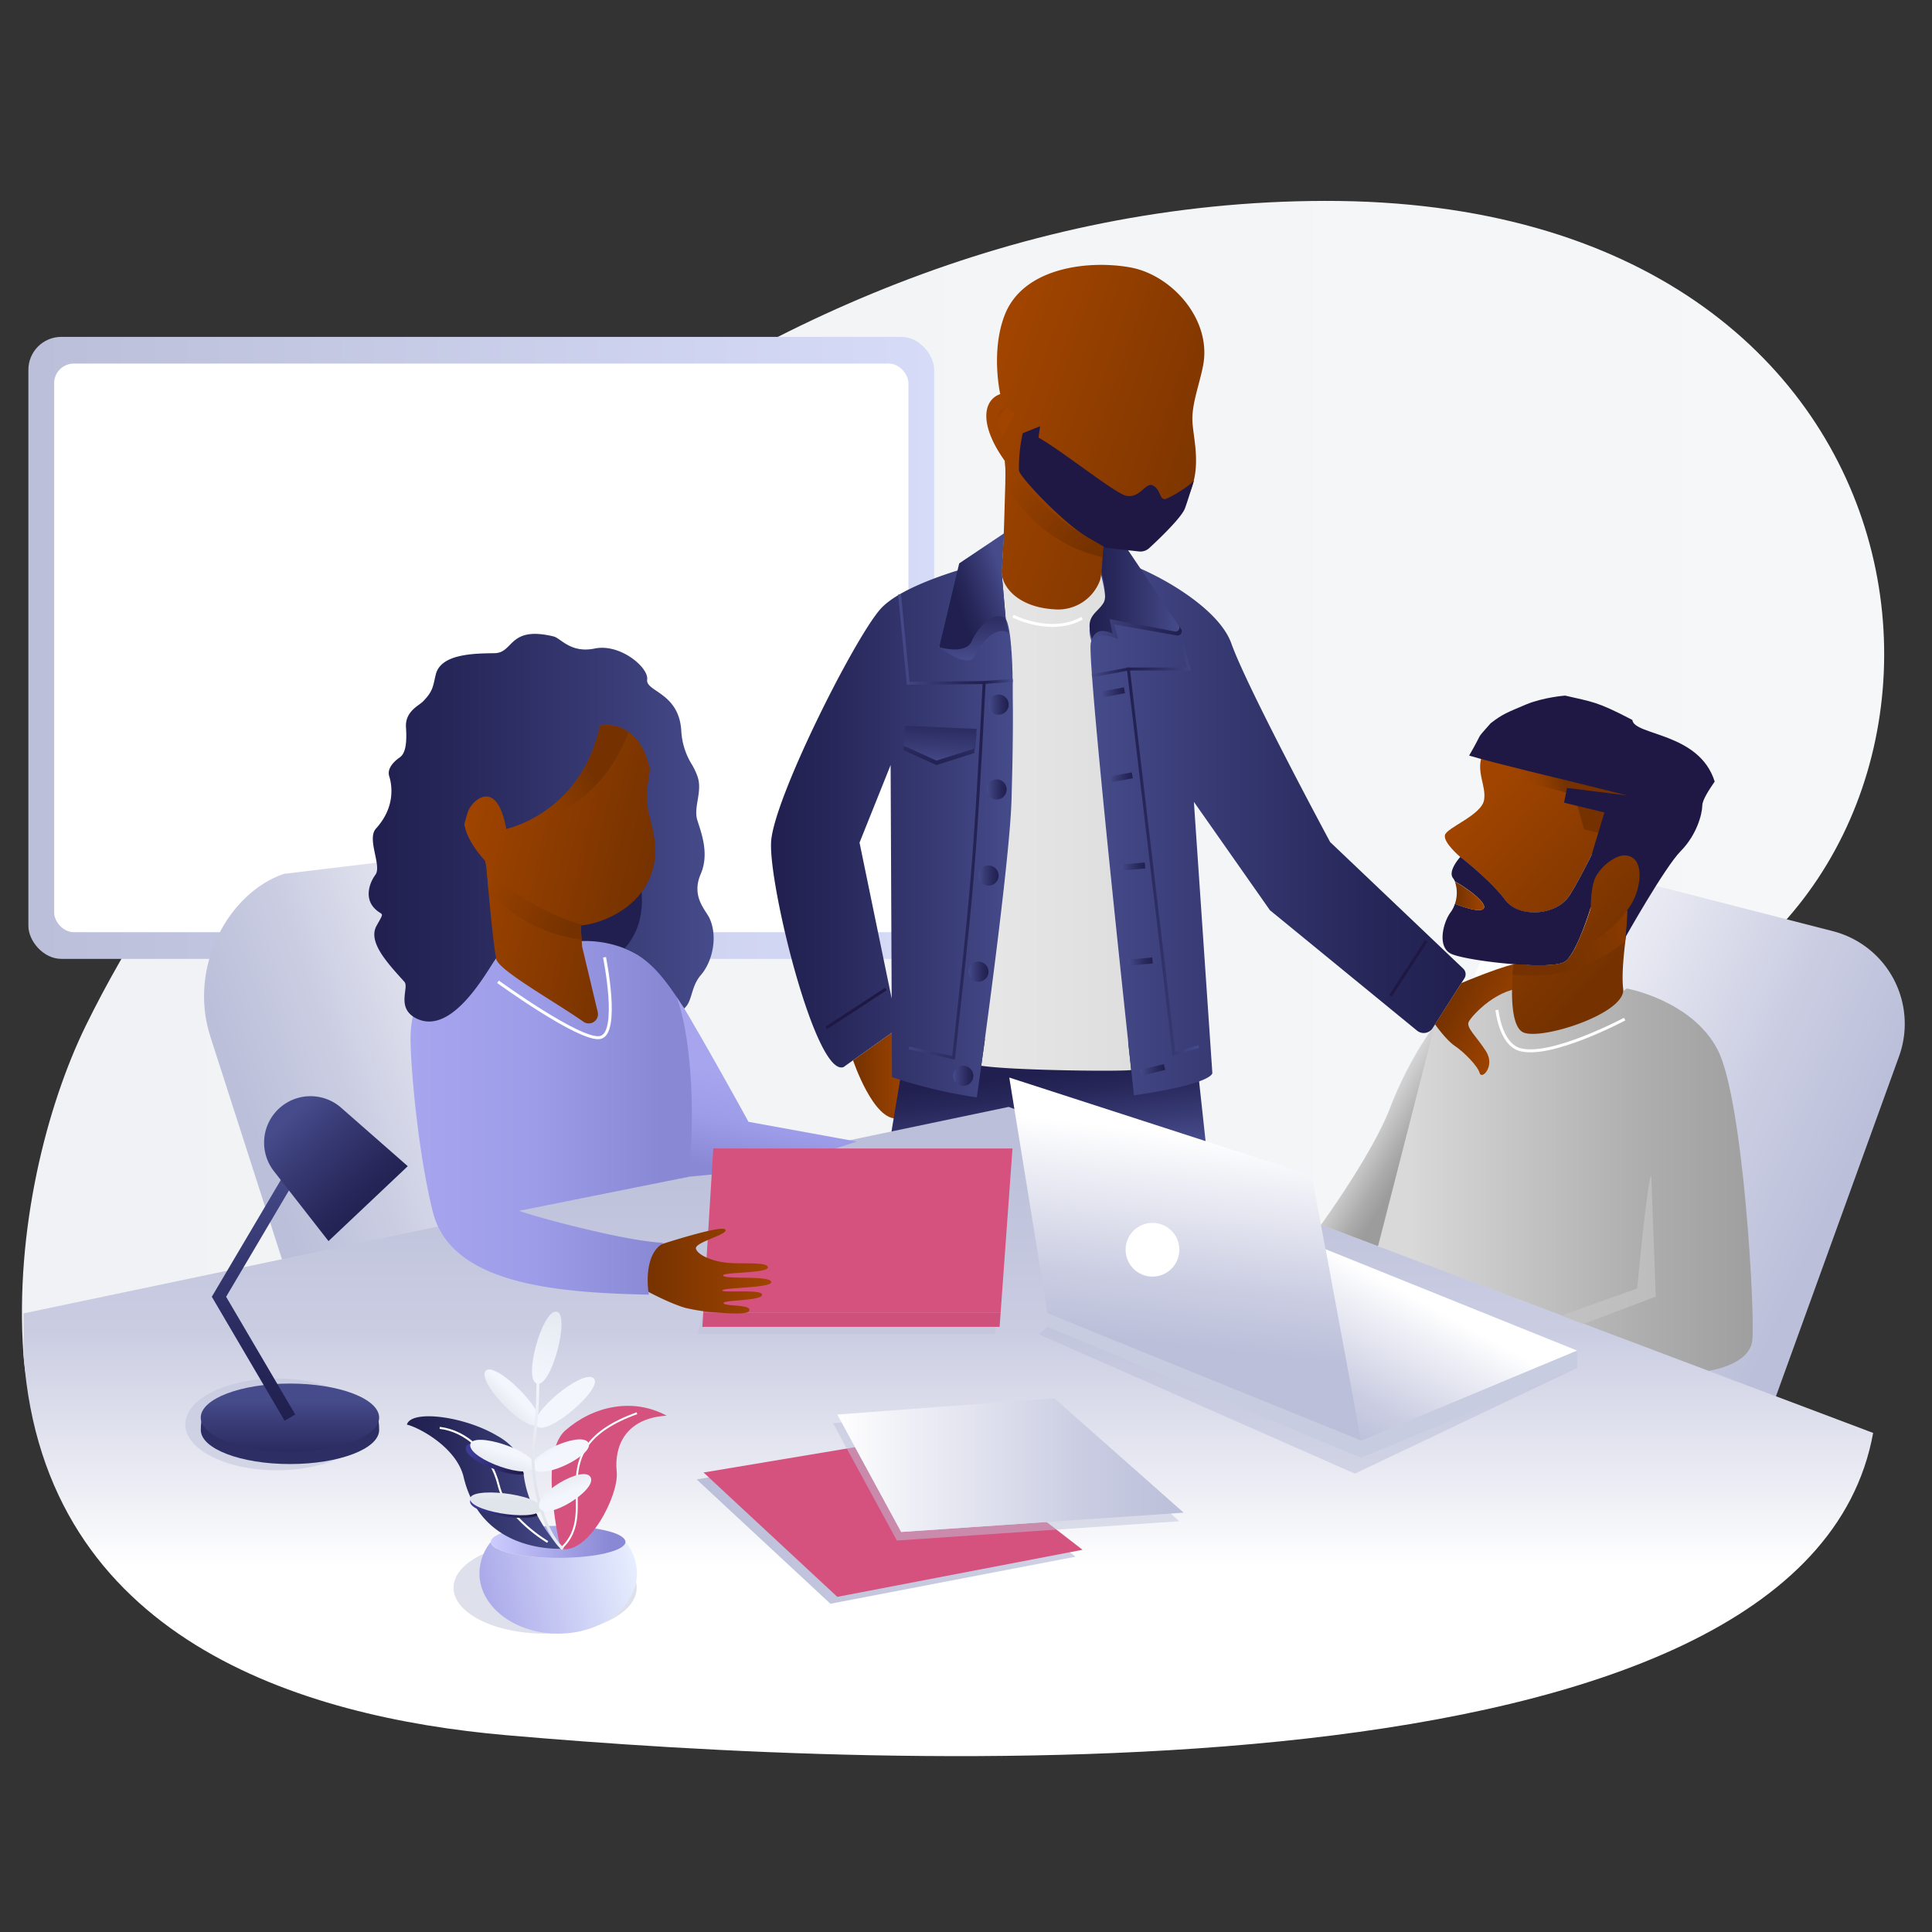 <?xml version="1.0" encoding="UTF-8" standalone="no"?>
<svg
   xmlns:dc="http://purl.org/dc/elements/1.1/"
   xmlns:cc="http://creativecommons.org/ns#"
   xmlns:rdf="http://www.w3.org/1999/02/22-rdf-syntax-ns#"
   xmlns:svg="http://www.w3.org/2000/svg"
   xmlns="http://www.w3.org/2000/svg"
   xmlns:xlink="http://www.w3.org/1999/xlink"
   xmlns:sodipodi="http://sodipodi.sourceforge.net/DTD/sodipodi-0.dtd"
   xmlns:inkscape="http://www.inkscape.org/namespaces/inkscape"
   inkscape:version="1.0 (4035a4fb49, 2020-05-01)"
   sodipodi:docname="Group of Black Men and Women in Office Setting.svg"
   id="svg435"
   version="1.1"
   viewBox="0 0 650 650">
  <rect x="0" y="0" width="650" height="650" fill="#333333" stroke="none"/>
  <sodipodi:namedview
     inkscape:current-layer="Слой_3"
     inkscape:window-maximized="1"
     inkscape:window-y="-8"
     inkscape:window-x="-8"
     inkscape:cy="308.63746"
     inkscape:cx="630.06823"
     inkscape:zoom="1.3076923"
     showgrid="false"
     id="namedview437"
     inkscape:window-height="1017"
     inkscape:window-width="1920"
     inkscape:pageshadow="2"
     inkscape:pageopacity="0"
     guidetolerance="10"
     gridtolerance="10"
     objecttolerance="10"
     borderopacity="1"
     bordercolor="#666666"
     pagecolor="#ffffff" />
  <defs
     id="defs226">
    <style
       id="style2">.cls-1{isolation:isolate;}.cls-2{fill:url(#Безымянный_градиент_263);}.cls-3{fill:url(#Безымянный_градиент_170);}.cls-4{fill:#fff;}.cls-5{fill:url(#Безымянный_градиент_271);}.cls-6{fill:url(#Безымянный_градиент_84);}.cls-7{fill:url(#Безымянный_градиент_3);}.cls-8{fill:url(#Безымянный_градиент_123);}.cls-9{fill:url(#Безымянный_градиент_39);}.cls-10{fill:url(#Безымянный_градиент_73);}.cls-11{fill:url(#Безымянный_градиент_139);}.cls-12{fill:url(#Безымянный_градиент_39-2);}.cls-13{fill:url(#Безымянный_градиент_271-2);}.cls-14{fill:url(#Безымянный_градиент_39-3);}.cls-15,.cls-26,.cls-27,.cls-28,.cls-29,.cls-30,.cls-31,.cls-32,.cls-35,.cls-48,.cls-50,.cls-51,.cls-58,.cls-59,.cls-66,.cls-86{fill:none;stroke-miterlimit:10;}.cls-15{stroke:url(#Безымянный_градиент_45);}.cls-16{fill:url(#Безымянный_градиент_39-4);}.cls-17{fill:url(#Безымянный_градиент_139-2);}.cls-18{fill:url(#Безымянный_градиент_123-2);}.cls-19{fill:url(#Безымянный_градиент_48);}.cls-20{fill:url(#Безымянный_градиент_123-3);}.cls-21{fill:url(#Безымянный_градиент_39-5);}.cls-22{fill:url(#Безымянный_градиент_39-6);}.cls-23{fill:url(#Безымянный_градиент_39-7);}.cls-24{fill:url(#Безымянный_градиент_39-8);}.cls-25{fill:url(#Безымянный_градиент_39-9);}.cls-26,.cls-27,.cls-28,.cls-29,.cls-30{stroke-width:2px;}.cls-26{stroke:url(#Безымянный_градиент_39-10);}.cls-27{stroke:url(#Безымянный_градиент_39-11);}.cls-28{stroke:url(#Безымянный_градиент_39-12);}.cls-29{stroke:url(#Безымянный_градиент_39-13);}.cls-30{stroke:url(#Безымянный_градиент_39-14);}.cls-31{stroke:url(#Безымянный_градиент_139-3);}.cls-32{stroke:#1f1844;}.cls-33{fill:url(#Безымянный_градиент_139-4);}.cls-34{fill:url(#Безымянный_градиент_39-15);}.cls-35{stroke:url(#Безымянный_градиент_39-16);}.cls-36{fill:#1f1844;}.cls-37{fill:url(#Безымянный_градиент_44);}.cls-38{fill:#bfc3db;}.cls-38,.cls-39{opacity:0.5;mix-blend-mode:multiply;}.cls-39{fill:#bbbfd9;}.cls-40{fill:url(#Безымянный_градиент_271-3);}.cls-41{fill:url(#Безымянный_градиент_48-2);}.cls-42{fill:url(#Безымянный_градиент_43);}.cls-43{fill:url(#Безымянный_градиент_271-4);}.cls-44{fill:url(#Безымянный_градиент_123-4);}.cls-45{fill:url(#Безымянный_градиент_87);}.cls-46{fill:url(#Безымянный_градиент_123-5);}.cls-47{fill:url(#Безымянный_градиент_123-6);}.cls-48,.cls-58,.cls-59{stroke:#fff;}.cls-49{fill:url(#Безымянный_градиент_39-17);}.cls-50{stroke:url(#Безымянный_градиент_139-5);}.cls-51{stroke:url(#Безымянный_градиент_39-18);}.cls-52{fill:#c8cce0;}.cls-53{fill:url(#Безымянный_градиент_41);}.cls-54{fill:#d5527e;}.cls-55{fill:url(#Безымянный_градиент_133);}.cls-56{fill:url(#Безымянный_градиент_130);}.cls-57{fill:url(#Безымянный_градиент_139-6);}.cls-58{stroke-width:0.68px;}.cls-59{stroke-width:0.65px;}.cls-60{fill:url(#Безымянный_градиент_5);}.cls-61{fill:url(#Безымянный_градиент_5-2);}.cls-62{fill:url(#Безымянный_градиент_33);}.cls-63{fill:url(#Безымянный_градиент_33-2);}.cls-64{fill:url(#Безымянный_градиент_33-3);}.cls-65{fill:url(#Безымянный_градиент_33-4);}.cls-66{stroke-width:0.98px;stroke:url(#Безымянный_градиент_33-5);}.cls-67{fill:url(#Безымянный_градиент_33-6);}.cls-68{fill:url(#Безымянный_градиент_33-7);}.cls-69{fill:url(#Безымянный_градиент_11);}.cls-70{fill:url(#Безымянный_градиент_123-7);}.cls-71{fill:url(#Безымянный_градиент_138);}.cls-72{fill:url(#Безымянный_градиент_269);}.cls-73{fill:url(#Безымянный_градиент_16);}.cls-74{fill:#cf507a;}.cls-75{fill:url(#Безымянный_градиент_123-8);}.cls-76{fill:url(#Безымянный_градиент_250);}.cls-77{fill:url(#Безымянный_градиент_123-9);}.cls-78{fill:url(#Безымянный_градиент_48-3);}.cls-79{fill:url(#Безымянный_градиент_123-10);}.cls-80{fill:url(#Безымянный_градиент_139-7);}.cls-81{fill:url(#Безымянный_градиент_123-11);}.cls-82{fill:url(#Безымянный_градиент_140);}.cls-83{fill:url(#Безымянный_градиент_48-4);}.cls-84{fill:#2d2e64;}.cls-85{fill:url(#Безымянный_градиент_139-8);}.cls-86{stroke-width:4.15px;stroke:url(#Безымянный_градиент_139-9);}.cls-87{fill:url(#Безымянный_градиент_139-10);}</style>
    <linearGradient
       gradientUnits="userSpaceOnUse"
       y2="303.9"
       x2="633.92"
       y1="303.9"
       x1="7.41"
       id="Безымянный_градиент_263">
      <stop
         id="stop4"
         stop-color="#f0f2f5"
         offset="0" />
      <stop
         id="stop6"
         stop-color="#f5f7f8"
         offset="0.99" />
    </linearGradient>
    <linearGradient
       gradientUnits="userSpaceOnUse"
       y2="217.97"
       x2="314.3"
       y1="217.97"
       x1="9.55"
       id="Безымянный_градиент_170">
      <stop
         id="stop9"
         stop-color="#bbbfd9"
         offset="0.01" />
      <stop
         id="stop11"
         stop-color="#d6dbf8"
         offset="1" />
    </linearGradient>
    <linearGradient
       gradientUnits="userSpaceOnUse"
       y2="344.75"
       x2="491.9"
       y1="401.75"
       x1="619.4"
       id="Безымянный_градиент_271">
      <stop
         id="stop14"
         stop-color="#bbbfd9"
         offset="0.01" />
      <stop
         id="stop16"
         stop-color="#cacde2"
         offset="0.29" />
      <stop
         id="stop18"
         stop-color="#f2f3f8"
         offset="0.84" />
      <stop
         id="stop20"
         stop-color="#fff"
         offset="1" />
    </linearGradient>
    <linearGradient
       gradientUnits="userSpaceOnUse"
       y2="375.65"
       x2="459.17"
       y1="391.33"
       x1="484.98"
       id="Безымянный_градиент_84">
      <stop
         id="stop23"
         stop-color="#9c9c9c"
         offset="0.32" />
      <stop
         id="stop25"
         stop-color="#ababab"
         offset="0.5" />
      <stop
         id="stop27"
         stop-color="#d3d3d3"
         offset="0.86" />
      <stop
         id="stop29"
         stop-color="#d9d9d9"
         offset="0.91" />
    </linearGradient>
    <linearGradient
       gradientUnits="userSpaceOnUse"
       y2="395.78"
       x2="589.71"
       y1="395.78"
       x1="463.61"
       id="Безымянный_градиент_3">
      <stop
         id="stop32"
         stop-color="#d9d9d9"
         offset="0.09" />
      <stop
         id="stop34"
         stop-color="#d6d6d6"
         offset="0.12" />
      <stop
         id="stop36"
         stop-color="#aeaeae"
         offset="0.7" />
      <stop
         id="stop38"
         stop-color="#9f9f9f"
         offset="1" />
    </linearGradient>
    <linearGradient
       gradientUnits="userSpaceOnUse"
       y2="361.58"
       x2="305.64"
       y1="361.58"
       x1="286.97"
       id="Безымянный_градиент_123">
      <stop
         id="stop41"
         stop-color="#753200"
         offset="0" />
      <stop
         id="stop43"
         stop-color="#a04400"
         offset="1" />
    </linearGradient>
    <linearGradient
       gradientUnits="userSpaceOnUse"
       y2="361.3"
       x2="350.22"
       y1="388.85"
       x1="353.36"
       id="Безымянный_градиент_39">
      <stop
         id="stop46"
         stop-color="#464b8b"
         offset="0" />
      <stop
         id="stop48"
         stop-color="#393c76"
         offset="0.28" />
      <stop
         id="stop50"
         stop-color="#27275a"
         offset="0.74" />
      <stop
         id="stop52"
         stop-color="#201f4f"
         offset="1" />
    </linearGradient>
    <linearGradient
       gradientUnits="userSpaceOnUse"
       y2="273.85"
       x2="380.59"
       y1="273.85"
       x1="330.12"
       id="Безымянный_градиент_73">
      <stop
         id="stop55"
         stop-color="#e6e6e6"
         offset="0.09" />
      <stop
         id="stop57"
         stop-color="#dedede"
         offset="1" />
    </linearGradient>
    <linearGradient
       gradientUnits="userSpaceOnUse"
       y2="279.91"
       x2="340.83"
       y1="279.91"
       x1="259.39"
       id="Безымянный_градиент_139">
      <stop
         id="stop60"
         stop-color="#201f4f"
         offset="0" />
      <stop
         id="stop62"
         stop-color="#27275a"
         offset="0.26" />
      <stop
         id="stop64"
         stop-color="#393c76"
         offset="0.72" />
      <stop
         id="stop66"
         stop-color="#464b8b"
         offset="1" />
    </linearGradient>
    <linearGradient
       xlink:href="#Безымянный_градиент_39"
       y2="279.8"
       x2="493.14"
       y1="279.8"
       x1="366.9"
       id="Безымянный_градиент_39-2" />
    <linearGradient
       xlink:href="#Безымянный_градиент_271"
       y2="333.71"
       x2="194.97"
       y1="373.71"
       x1="81.47"
       id="Безымянный_градиент_271-2" />
    <linearGradient
       xlink:href="#Безымянный_градиент_39"
       y2="198.85"
       x2="326.85"
       y1="221.47"
       x1="327.97"
       id="Безымянный_градиент_39-3" />
    <linearGradient
       gradientUnits="userSpaceOnUse"
       y2="368.45"
       x2="382.01"
       y1="368.59"
       x1="381.03"
       id="Безымянный_градиент_45">
      <stop
         id="stop72"
         stop-color="#bdbdbd"
         offset="0" />
      <stop
         id="stop74"
         stop-color="#ccc"
         offset="0.55" />
      <stop
         id="stop76"
         stop-color="#d9d9d9"
         offset="0.91" />
    </linearGradient>
    <linearGradient
       xlink:href="#Безымянный_градиент_39"
       y2="199.59"
       x2="397.56"
       y1="199.59"
       x1="366.54"
       id="Безымянный_градиент_39-4" />
    <linearGradient
       xlink:href="#Безымянный_градиент_139"
       y2="198.09"
       x2="396.77"
       y1="198.09"
       x1="366.54"
       id="Безымянный_градиент_139-2" />
    <linearGradient
       xlink:href="#Безымянный_градиент_123"
       gradientTransform="matrix(-0.99, 0.1, 0.1, 0.99, -1221.41, 64.69)"
       y2="232.48"
       x2="-1544.31"
       y1="272.04"
       x1="-1629.78"
       id="Безымянный_градиент_123-2" />
    <linearGradient
       gradientUnits="userSpaceOnUse"
       gradientTransform="matrix(-0.99, 0.1, 0.1, 0.99, -1221.41, 64.69)"
       y2="284.97"
       x2="-1571.37"
       y1="255.31"
       x1="-1541.15"
       id="Безымянный_градиент_48">
      <stop
         id="stop82"
         stop-color="#a04400"
         offset="0" />
      <stop
         id="stop84"
         stop-color="#753200"
         offset="1" />
    </linearGradient>
    <linearGradient
       xlink:href="#Безымянный_градиент_123"
       gradientTransform="matrix(-0.99, 0.1, 0.1, 0.99, -1221.41, 64.69)"
       y2="238.04"
       x2="-1545.12"
       y1="234.21"
       x1="-1541.22"
       id="Безымянный_градиент_123-3" />
    <linearGradient
       xlink:href="#Безымянный_градиент_39"
       y2="237.07"
       x2="339.38"
       y1="237.07"
       x1="332.57"
       id="Безымянный_градиент_39-5" />
    <linearGradient
       xlink:href="#Безымянный_градиент_39"
       y2="265.6"
       x2="338.68"
       y1="265.6"
       x1="331.88"
       id="Безымянный_градиент_39-6" />
    <linearGradient
       xlink:href="#Безымянный_градиент_39"
       y2="294.58"
       x2="335.98"
       y1="294.58"
       x1="329.18"
       id="Безымянный_градиент_39-7" />
    <linearGradient
       xlink:href="#Безымянный_градиент_39"
       y2="326.91"
       x2="332.58"
       y1="326.91"
       x1="325.78"
       id="Безымянный_градиент_39-8" />
    <linearGradient
       xlink:href="#Безымянный_градиент_39"
       y2="361.95"
       x2="327.47"
       y1="361.95"
       x1="320.67"
       id="Безымянный_градиент_39-9" />
    <linearGradient
       xlink:href="#Безымянный_градиент_39"
       y2="232.95"
       x2="378.49"
       y1="232.95"
       x1="370.46"
       id="Безымянный_градиент_39-10" />
    <linearGradient
       xlink:href="#Безымянный_градиент_39"
       y2="261.55"
       x2="381.14"
       y1="261.55"
       x1="373.1"
       id="Безымянный_градиент_39-11" />
    <linearGradient
       xlink:href="#Безымянный_градиент_39"
       y2="291.53"
       x2="385.31"
       y1="291.53"
       x1="377.03"
       id="Безымянный_градиент_39-12" />
    <linearGradient
       xlink:href="#Безымянный_градиент_39"
       y2="323.51"
       x2="387.82"
       y1="323.51"
       x1="379.54"
       id="Безымянный_градиент_39-13" />
    <linearGradient
       xlink:href="#Безымянный_градиент_39"
       y2="359.99"
       x2="392.03"
       y1="359.99"
       x1="383.44"
       id="Безымянный_градиент_39-14" />
    <linearGradient
       xlink:href="#Безымянный_градиент_139"
       y2="285.41"
       x2="403.45"
       y1="285.41"
       x1="379.07"
       id="Безымянный_градиент_139-3" />
    <linearGradient
       xlink:href="#Безымянный_градиент_139"
       y2="238.71"
       x2="316.78"
       y1="259.01"
       x1="315.89"
       id="Безымянный_градиент_139-4" />
    <linearGradient
       xlink:href="#Безымянный_градиент_39"
       y2="237.22"
       x2="316.78"
       y1="257.51"
       x1="315.89"
       id="Безымянный_градиент_39-15" />
    <linearGradient
       xlink:href="#Безымянный_градиент_39"
       y2="278.19"
       x2="331.64"
       y1="278.19"
       x1="302.15"
       id="Безымянный_градиент_39-16" />
    <linearGradient
       gradientUnits="userSpaceOnUse"
       y2="383.02"
       x2="319.05"
       y1="591.79"
       x1="319.05"
       id="Безымянный_градиент_44">
      <stop
         id="stop102"
         stop-color="#fff"
         offset="0.31" />
      <stop
         id="stop104"
         stop-color="#ecedf4"
         offset="0.44" />
      <stop
         id="stop106"
         stop-color="#cacde2"
         offset="0.69" />
      <stop
         id="stop108"
         stop-color="#bbbfd9"
         offset="0.99" />
    </linearGradient>
    <linearGradient
       xlink:href="#Безымянный_градиент_271"
       y2="382.19"
       x2="403.43"
       y1="453.19"
       x1="395.43"
       id="Безымянный_градиент_271-3" />
    <linearGradient
       xlink:href="#Безымянный_градиент_48"
       gradientTransform="matrix(1, 0, 0, 1, 0, 0)"
       y2="333.95"
       x2="488.47"
       y1="345.28"
       x1="510.14"
       id="Безымянный_градиент_48-2" />
    <linearGradient
       gradientUnits="userSpaceOnUse"
       y2="420.46"
       x2="557.06"
       y1="420.46"
       x1="525.22"
       id="Безымянный_градиент_43">
      <stop
         id="stop113"
         stop-color="#c2c2c2"
         offset="0" />
      <stop
         id="stop115"
         stop-color="#bdbdbd"
         offset="1" />
    </linearGradient>
    <linearGradient
       xlink:href="#Безымянный_градиент_271"
       y2="441.85"
       x2="485.81"
       y1="489.53"
       x1="459.57"
       id="Безымянный_градиент_271-4" />
    <linearGradient
       xlink:href="#Безымянный_градиент_123"
       y2="263.4"
       x2="503.7"
       y1="311.92"
       x1="555.37"
       id="Безымянный_градиент_123-4" />
    <linearGradient
       gradientUnits="userSpaceOnUse"
       y2="265.77"
       x2="528.73"
       y1="269.76"
       x1="510.06"
       id="Безымянный_градиент_87">
      <stop
         id="stop120"
         stop-opacity="0"
         stop-color="#a04400"
         offset="0" />
      <stop
         id="stop122"
         stop-opacity="0.14"
         stop-color="#9a4100"
         offset="0.18" />
      <stop
         id="stop124"
         stop-opacity="0.52"
         stop-color="#8a3b00"
         offset="0.52" />
      <stop
         id="stop126"
         stop-color="#753200"
         offset="0.9" />
    </linearGradient>
    <linearGradient
       xlink:href="#Безымянный_градиент_123"
       y2="301.43"
       x2="499.33"
       y1="301.43"
       x1="489.49"
       id="Безымянный_градиент_123-5" />
    <linearGradient
       xlink:href="#Безымянный_градиент_123"
       y2="279.16"
       x2="490.45"
       y1="325.85"
       x1="540.17"
       id="Безымянный_градиент_123-6" />
    <linearGradient
       xlink:href="#Безымянный_градиент_39"
       y2="202.18"
       x2="321.68"
       y1="196.02"
       x1="338.35"
       id="Безымянный_градиент_39-17" />
    <linearGradient
       xlink:href="#Безымянный_градиент_139"
       y2="229.27"
       x2="340.75"
       y1="229.27"
       x1="331.08"
       id="Безымянный_градиент_139-5" />
    <linearGradient
       xlink:href="#Безымянный_градиент_39"
       y2="226.22"
       x2="379.72"
       y1="226.22"
       x1="367.28"
       id="Безымянный_градиент_39-18" />
    <linearGradient
       gradientUnits="userSpaceOnUse"
       y2="514.38"
       x2="361.88"
       y1="514.38"
       x1="234.38"
       id="Безымянный_градиент_41">
      <stop
         id="stop134"
         stop-color="#bbbfd9"
         offset="0.01" />
      <stop
         id="stop136"
         stop-color="#cacde1"
         offset="0.77" />
      <stop
         id="stop138"
         stop-color="#d0d2e4"
         offset="1" />
    </linearGradient>
    <linearGradient
       gradientUnits="userSpaceOnUse"
       y2="526.01"
       x2="213.95"
       y1="537.76"
       x1="162.82"
       id="Безымянный_градиент_133">
      <stop
         id="stop141"
         stop-color="#abaaea"
         offset="0" />
      <stop
         id="stop143"
         stop-color="#e7eefe"
         offset="1" />
    </linearGradient>
    <linearGradient
       gradientUnits="userSpaceOnUse"
       y2="518.78"
       x2="210.44"
       y1="518.78"
       x1="165.15"
       id="Безымянный_градиент_130">
      <stop
         id="stop146"
         stop-color="#cdccff"
         offset="0" />
      <stop
         id="stop148"
         stop-color="#8988d5"
         offset="0.89" />
    </linearGradient>
    <linearGradient
       xlink:href="#Безымянный_градиент_139"
       y2="498.8"
       x2="188.64"
       y1="498.8"
       x1="136.94"
       id="Безымянный_градиент_139-6" />
    <linearGradient
       gradientUnits="userSpaceOnUse"
       y2="487.5"
       x2="158.14"
       y1="494.17"
       x1="177.29"
       id="Безымянный_градиент_5">
      <stop
         id="stop152"
         stop-color="#1f1844"
         offset="0" />
      <stop
         id="stop154"
         stop-color="#3d3c99"
         offset="0.99" />
    </linearGradient>
    <linearGradient
       xlink:href="#Безымянный_градиент_5"
       y2="505.38"
       x2="158.05"
       y1="508.13"
       x1="181.02"
       id="Безымянный_градиент_5-2" />
    <linearGradient
       gradientUnits="userSpaceOnUse"
       gradientTransform="translate(-1823.38 469.08) rotate(-45.37)"
       y2="1421.01"
       x2="1402.4"
       y1="1421.01"
       x1="1394.98"
       id="Безымянный_градиент_33">
      <stop
         id="stop158"
         stop-color="#e0e4eb"
         offset="0" />
      <stop
         id="stop160"
         stop-color="#f3f6fd"
         offset="0.99" />
    </linearGradient>
    <linearGradient
       xlink:href="#Безымянный_градиент_33"
       gradientTransform="translate(-2627.62 1306.57) rotate(-72.22)"
       y2="2413.52"
       x2="1633.25"
       y1="2413.52"
       x1="1625.76"
       id="Безымянный_градиент_33-2" />
    <linearGradient
       xlink:href="#Безымянный_градиент_33"
       gradientTransform="matrix(0.63, 0.78, -0.78, 0.63, 1775.7, 1194.77)"
       y2="776.16"
       x2="-1558.9"
       y1="776.16"
       x1="-1566.33"
       id="Безымянный_градиент_33-3" />
    <linearGradient
       xlink:href="#Безымянный_градиент_33"
       gradientTransform="matrix(0.5, 0.87, -0.77, 0.45, 1744.77, 1672.18)"
       y2="847.73"
       x2="-1801.84"
       y1="847.73"
       x1="-1809.45"
       id="Безымянный_градиент_33-4" />
    <linearGradient
       xlink:href="#Безымянный_градиент_33"
       gradientTransform="translate(-577.25 35.98) rotate(-13.38)"
       y2="618.74"
       x2="639.87"
       y1="618.74"
       x1="628.94"
       id="Безымянный_градиент_33-5" />
    <linearGradient
       xlink:href="#Безымянный_градиент_33"
       gradientTransform="matrix(0.04, -0.93, 1, 0.04, -2871, 2025.38)"
       y2="2957.61"
       x2="1770.48"
       y1="2957.61"
       x1="1762.7"
       id="Безымянный_градиент_33-6" />
    <linearGradient
       xlink:href="#Безымянный_градиент_33"
       gradientTransform="matrix(0.35, 0.94, -0.74, 0.28, 1646.86, 2073.32)"
       y2="1034.94"
       x2="-1978.43"
       y1="1034.94"
       x1="-1986.85"
       id="Безымянный_градиент_33-7" />
    <linearGradient
       gradientUnits="userSpaceOnUse"
       y2="464.88"
       x2="181.15"
       y1="441.91"
       x1="186.77"
       id="Безымянный_градиент_11">
      <stop
         id="stop169"
         stop-color="#e6eaf1"
         offset="0" />
      <stop
         id="stop171"
         stop-color="#f3f6fd"
         offset="0.99" />
    </linearGradient>
    <linearGradient
       xlink:href="#Безымянный_градиент_123"
       y2="302.77"
       x2="577.88"
       y1="320.93"
       x1="524.52"
       id="Безымянный_градиент_123-7" />
    <linearGradient
       gradientUnits="userSpaceOnUse"
       y2="250.54"
       x2="189.04"
       y1="322.52"
       x1="175.91"
       id="Безымянный_градиент_138">
      <stop
         id="stop175"
         stop-color="#201f4f"
         offset="0.38" />
      <stop
         id="stop177"
         stop-color="#27275a"
         offset="0.54" />
      <stop
         id="stop179"
         stop-color="#393c76"
         offset="0.83" />
      <stop
         id="stop181"
         stop-color="#464b8b"
         offset="1" />
    </linearGradient>
    <linearGradient
       gradientUnits="userSpaceOnUse"
       y2="492.91"
       x2="398.22"
       y1="492.91"
       x1="281.7"
       id="Безымянный_градиент_269">
      <stop
         id="stop184"
         stop-color="#fff"
         offset="0" />
      <stop
         id="stop186"
         stop-color="#f2f3f8"
         offset="0.16" />
      <stop
         id="stop188"
         stop-color="#cacde2"
         offset="0.71" />
      <stop
         id="stop190"
         stop-color="#bbbfd9"
         offset="0.99" />
    </linearGradient>
    <linearGradient
       gradientUnits="userSpaceOnUse"
       y2="361.27"
       x2="247.46"
       y1="397.02"
       x1="240.46"
       id="Безымянный_градиент_16">
      <stop
         id="stop193"
         stop-color="#8988d5"
         offset="0.11" />
      <stop
         id="stop195"
         stop-color="#9d9ce8"
         offset="0.56" />
      <stop
         id="stop197"
         stop-color="#a7a5ee"
         offset="1" />
    </linearGradient>
    <linearGradient
       xlink:href="#Безымянный_градиент_123"
       y2="427.64"
       x2="259.42"
       y1="427.64"
       x1="216.94"
       id="Безымянный_градиент_123-8" />
    <linearGradient
       gradientUnits="userSpaceOnUse"
       y2="376.07"
       x2="232.78"
       y1="376.07"
       x1="138.14"
       id="Безымянный_градиент_250">
      <stop
         id="stop201"
         stop-color="#a7a5ee"
         offset="0" />
      <stop
         id="stop203"
         stop-color="#9d9ce8"
         offset="0.44" />
      <stop
         id="stop205"
         stop-color="#8988d5"
         offset="0.89" />
    </linearGradient>
    <linearGradient
       xlink:href="#Безымянный_градиент_123"
       y2="240.6"
       x2="205.1"
       y1="275.62"
       x1="129.44"
       id="Безымянный_градиент_123-9" />
    <linearGradient
       xlink:href="#Безымянный_градиент_48"
       gradientTransform="matrix(-0.98, 0.21, 0.21, 0.98, -2066.39, 50.94)"
       y2="739.09"
       x2="-2153.97"
       y1="712.6"
       x1="-2126.98"
       id="Безымянный_градиент_48-3" />
    <linearGradient
       xlink:href="#Безымянный_градиент_123"
       gradientTransform="matrix(-0.98, 0.21, 0.21, 0.98, -2066.39, 50.94)"
       y2="697.18"
       x2="-2130.53"
       y1="693.76"
       x1="-2127.04"
       id="Безымянный_градиент_123-10" />
    <linearGradient
       xlink:href="#Безымянный_градиент_139"
       y2="278.46"
       x2="240.09"
       y1="278.46"
       x1="124.07"
       id="Безымянный_градиент_139-7" />
    <linearGradient
       xlink:href="#Безымянный_градиент_123"
       y2="283.71"
       x2="154.81"
       y1="297.89"
       x1="218.44"
       id="Безымянный_градиент_123-11" />
    <linearGradient
       gradientUnits="userSpaceOnUse"
       y2="272.98"
       x2="165.31"
       y1="255.98"
       x1="201.06"
       id="Безымянный_градиент_140">
      <stop
         id="stop213"
         stop-color="#753200"
         offset="0.1" />
      <stop
         id="stop215"
         stop-opacity="0.52"
         stop-color="#8a3b00"
         offset="0.48" />
      <stop
         id="stop217"
         stop-opacity="0.14"
         stop-color="#9a4100"
         offset="0.82" />
      <stop
         id="stop219"
         stop-opacity="0"
         stop-color="#a04400"
         offset="1" />
    </linearGradient>
    <linearGradient
       xlink:href="#Безымянный_градиент_48"
       gradientTransform="matrix(1, 0, 0, 1, 0, 0)"
       y2="313.14"
       x2="191.2"
       y1="294.81"
       x1="158.2"
       id="Безымянный_градиент_48-4" />
    <linearGradient
       xlink:href="#Безымянный_градиент_139"
       y2="471.06"
       x2="97.55"
       y1="497.59"
       x1="97.55"
       id="Безымянный_градиент_139-8" />
    <linearGradient
       xlink:href="#Безымянный_градиент_139"
       y2="392.13"
       x2="86.09"
       y1="478"
       x1="86.09"
       id="Безымянный_градиент_139-9" />
    <linearGradient
       xlink:href="#Безымянный_градиент_139"
       gradientTransform="matrix(0.73, -0.69, 0.69, 0.73, -1695.56, 640.99)"
       y2="1034.1"
       x2="1484.61"
       y1="1077.92"
       x1="1484.61"
       id="Безымянный_градиент_139-10" />
  </defs>
  <title
     id="title228">1</title>
  <g
     id="g433"
     class="cls-1">
    <g
       data-name="Слой 3"
       id="Слой_3">
      <path
         id="path230"
         d="M564.64,337.58c-64.38,32.92-40,70.4-27.19,109.93,9.76,30.07,12.85,61.34-34.86,92.7L51.88,536.78c-21.55-24.88-41.82-50.45-44-81.1-3-42.1,8-84,20.91-110.46C83.82,232.75,241.18,68,445.64,67.59,659,67.15,679.64,278.76,564.64,337.58Z"
         class="cls-2" />
      <rect
         id="rect232"
         ry="11.07"
         rx="11.07"
         height="209.26"
         width="304.74"
         y="113.34"
         x="9.55"
         class="cls-3" />
      <rect
         id="rect234"
         ry="6.61"
         rx="6.61"
         height="191.31"
         width="287.41"
         y="122.32"
         x="18.22"
         class="cls-4" />
      <path
         id="path236"
         d="M557.06,298l59.59,15.28a32.18,32.18,0,0,1,22.26,42.13L597.45,469.91,455.83,416.4,513,291Z"
         class="cls-5" />
      <path
         id="path238"
         d="M482.8,344.61a126.64,126.64,0,0,0-15,27.8c-6,15.83-23.39,39.69-23.39,39.69l19.18,7.25S481,389.82,482.8,382.4,482.8,344.61,482.8,344.61Z"
         class="cls-6" />
      <path
         id="path240"
         d="M463.61,419.34l69.08,26.1,41.85,15.81s14-1.77,15-10.27-3-81.5-11.75-98-30.5-20.42-30.5-20.42-16.75,13.17-26.75,12-6.58-12-6.58-12l-10.92-2.26-12.65,2.4-7.61,11.9Z"
         class="cls-7" />
      <path
         id="path242"
         d="M287,356.73s7,20.84,15.09,19.5c0-4.67,3.58-17.69,3.58-17.69l-4.81-11.68Z"
         class="cls-8" />
      <polygon
         id="polygon244"
         points="305.2 349.07 299.64 382.4 406.61 393.19 402.03 351 305.2 349.07"
         class="cls-9" />
      <path
         id="path246"
         d="M380.59,360c-3.72.54-39.95.15-50.47-1.44,1.63-11.56,9.58-68.45,10.19-89.26.3-10.28.6-23.42.5-34.92l0-2c0-.58,0-1.16,0-1.73,0-.18,0-.36,0-.54,0-.38,0-.76,0-1.13,0-.9-.05-1.78-.08-2.65s0-1.61-.08-2.39q-.11-2.34-.24-4.44c0-.5-.07-1-.11-1.47l-.06-.77c0-.26,0-.5-.07-.75s0-.6-.09-.89,0-.44-.07-.66q-.1-1-.24-1.83c0-.16,0-.31-.07-.47-.12-.76-.25-1.44-.4-2l-.18-.69q-.07-.25-.15-.48a2.85,2.85,0,0,0-.16-.44,3.18,3.18,0,0,0-.17-.37.48.48,0,0,0-.08-.16.6.6,0,0,0-.09-.15h0l-2.24-20.76a23.62,23.62,0,0,1,2.39,0s21.66.47,30.61.1c1.74,5.47,3.63,12.86,2.08,15.34-2.32,3.69-6.49,4.33-3.81,12h0a3,3,0,0,0-.13.32,3.58,3.58,0,0,0-.11.35c0,.12-.07.25-.1.38l-.09.4C365.65,223,380.41,358.39,380.59,360Z"
         class="cls-10" />
      <path
         id="path248"
         d="M340.31,269.28c-.61,20.81-10,88.37-11.67,99.93a166.72,166.72,0,0,1-28.53-6.81l-.47-105-10.46,26.09L302.07,346l-18.26,13c-9.37,3.52-25.24-61.18-24.38-75.77.84-14.36,27.63-67.73,36.63-78.15,5.45-6.31,19.86-11.41,30.38-14.45L316,217.73s8.87,2.64,10.93-2,7.15-10,10.94-8a.8.8,0,0,1,.19.13,1.29,1.29,0,0,1,.19.21,1.91,1.91,0,0,1,.15.21h0a.6.6,0,0,1,.09.15.48.48,0,0,1,.08.16,3.18,3.18,0,0,1,.17.37,4.5,4.5,0,0,1,.16.44q.07.22.15.48l.18.69c.14.6.27,1.28.4,2,0,.16.05.31.07.47.08.58.17,1.19.24,1.83,0,.22.05.44.07.66l.09.89c0,.25,0,.49.07.75l.06.77c0,.48.07,1,.11,1.47q.14,2.1.24,4.44c0,.78.06,1.57.08,2.39s0,1.75.08,2.65c0,.37,0,.75,0,1.13,0,.18,0,.36,0,.54l0,1.73,0,2C340.91,245.86,340.61,259,340.31,269.28Z"
         class="cls-11" />
      <path
         id="path250"
         d="M492.73,329.07,482,345.9a3.57,3.57,0,0,1-5.26.84l-49.49-40.51-25.58-36.46L407.88,361s.49,3.62-26.37,7.52c-.18-1.6-15.87-145.49-14.54-152.12l.09-.4c0-.13.06-.26.1-.38a3.58,3.58,0,0,1,.11-.35,3,3,0,0,1,.13-.32h0a2.9,2.9,0,0,1,.21-.47,1.84,1.84,0,0,1,.13-.24l.18-.29a1.85,1.85,0,0,1,.19-.27,1.37,1.37,0,0,1,.2-.22.05.05,0,0,1,0,0,1.44,1.44,0,0,1,.22-.21,2.12,2.12,0,0,1,.23-.19,2.52,2.52,0,0,1,.68-.4l.26-.1a2.94,2.94,0,0,1,.82-.18,4.2,4.2,0,0,1,.5,0,7.42,7.42,0,0,1,3.25.89l-3.09-6.78,23.84,4.46-11.61-19.78c11.77,5.12,27.23,15.08,30.86,25.31,5.33,15,33.24,66.82,33.24,66.82l44.79,42.6A2.58,2.58,0,0,1,492.73,329.07Z"
         class="cls-12" />
      <path
         id="path252"
         d="M95.47,294c-18.7,6.43-32.22,31.34-24.71,54.71L95,424.07l134.2-27.66L169.59,285.07Z"
         class="cls-13" />
      <path
         id="path254"
         d="M339.38,213.27a1.91,1.91,0,0,0-.15-.21,1.29,1.29,0,0,0-.19-.21.8.8,0,0,0-.19-.13c-3.79-2-8.87,3.33-10.94,8s-11.93-3-11.93-3l11.46-22.13,1.2-3.1,8.42-7.6,0,8.44,1.29,14.95Z"
         class="cls-14" />
      <path
         id="path256"
         d="M381.52,368.52h0"
         class="cls-15" />
      <path
         id="path258"
         d="M374.85,210.07l1.27,4.87c-2.77-.94-6.08-2-7.77,0a.05.05,0,0,0,0,0,4.47,4.47,0,0,0-.91,1.49c-2.68-7.64,1.49-8.28,3.81-12,1.55-2.48-.34-9.87-2.08-15.34-1.16-3.61-2.24-6.38-2.24-6.38l10.91,1.45,5.64,8.39,13.84,19a1.43,1.43,0,0,1-1.41,2.24Z"
         class="cls-16" />
      <path
         id="path260"
         d="M373.31,208.29l1,4.89a7.42,7.42,0,0,0-3.25-.89,4.2,4.2,0,0,0-.5,0,2.94,2.94,0,0,0-.82.18l-.26.1a2.52,2.52,0,0,0-.68.4,2.12,2.12,0,0,0-.23.19,1.44,1.44,0,0,0-.22.21.05.05,0,0,0,0,0,1.37,1.37,0,0,0-.2.22,1.85,1.85,0,0,0-.19.27l-.18.29a1.84,1.84,0,0,0-.13.24,2.9,2.9,0,0,0-.21.47c-2.68-7.64,1.49-8.28,3.81-12,1.55-2.48-.34-9.87-2.08-15.34-1.16-3.61-2.24-6.38-2.24-6.38l10.91,1.45,5.64,8.39,13.1,19.48a1.31,1.31,0,0,1-1.34,2Z"
         class="cls-17" />
      <path
         id="path262"
         d="M337,191.77c.14-2.36.6-8.42.82-15.48.15-4.89.29-9.95.41-13.85,0-.34,0-.67,0-1a49.59,49.59,0,0,0-.16-6.34c-.09-.13-.18-.25-.26-.38-7.53-10.7-7.21-18.26-3.07-21.22a6.91,6.91,0,0,1,1.78-.91h0s-3.24-14.26,1.46-26.5c6.21-16.21,28.4-18.66,42.36-16.11s27.5,17.65,24.4,33.16c-1.23,6.16-3.46,11.89-3.58,17.41s3,14.36-.25,23.66c-4.7,13.34-18.09,18.15-26.5,19a27,27,0,0,1-3.23.12l-.14,2.32-.11,1.89-.12,2c-.27,4.6-.72,5.68-.72,5.68A15,15,0,0,1,354.73,205C342.7,204.33,336.7,197.48,337,191.77Z"
         class="cls-18" />
      <path
         id="path264"
         d="M338.25,162.43c9.14,16.63,22.51,22.58,32.71,25.09l.11-1.89.14-2.32c-9.73-4.1-21-12.41-33.36-28.58.08.13.17.25.26.38a49.59,49.59,0,0,1,.16,6.34C338.26,161.77,338.26,162.09,338.25,162.43Z"
         class="cls-19" />
      <path
         id="path266"
         d="M341.45,139.49s-2.83-4.21-5-1.17.87,8.49.87,8.49Z"
         class="cls-20" />
      <circle
         id="circle268"
         r="3.4"
         cy="237.07"
         cx="335.97"
         class="cls-21" />
      <circle
         id="circle270"
         r="3.4"
         cy="265.6"
         cx="335.28"
         class="cls-22" />
      <circle
         id="circle272"
         r="3.4"
         cy="294.58"
         cx="332.58"
         class="cls-23" />
      <circle
         id="circle274"
         r="3.4"
         cy="326.91"
         cx="329.18"
         class="cls-24" />
      <circle
         id="circle276"
         r="3.4"
         cy="361.95"
         cx="324.07"
         class="cls-25" />
      <line
         id="line278"
         y2="232.23"
         x2="378.31"
         y1="233.67"
         x1="370.64"
         class="cls-26" />
      <line
         id="line280"
         y2="260.84"
         x2="380.95"
         y1="262.27"
         x1="373.29"
         class="cls-27" />
      <line
         id="line282"
         y2="291.18"
         x2="385.22"
         y1="291.89"
         x1="377.12"
         class="cls-28" />
      <line
         id="line284"
         y2="323.15"
         x2="387.74"
         y1="323.86"
         x1="379.63"
         class="cls-29" />
      <line
         id="line286"
         y2="358.98"
         x2="391.79"
         y1="361"
         x1="383.68"
         class="cls-30" />
      <polyline
         id="polyline288"
         points="403.31 352.07 394.97 354.57 379.63 225.07 399.97 225.07 397.56 215.72"
         class="cls-31" />
      <line
         id="line290"
         y2="332.73"
         x2="298.06"
         y1="345.83"
         x1="278.01"
         class="cls-32" />
      <line
         id="line292"
         y2="316.6"
         x2="479.81"
         y1="335.02"
         x1="467.82"
         class="cls-32" />
      <polygon
         id="polygon294"
         points="304.59 245.7 328.64 246.73 327.74 253.35 315.05 257.4 303.97 252.35 304.59 245.7"
         class="cls-33" />
      <polygon
         id="polygon296"
         points="304.59 244.2 328.64 245.23 327.74 251.86 315.05 255.9 303.97 250.86 304.59 244.2"
         class="cls-34" />
      <path
         id="path298"
         d="M302.65,200l2.92,29.88,25.54-.24c-3.31,64.84-4.31,71.44-10.31,126.27l-15-3.37"
         class="cls-35" />
      <path
         id="path300"
         d="M349.93,143.4l-.55,3.8c8.63,4.92,26,19.05,29.69,19.63,4.72.73,6.3-4.74,8.84-3.47s2.17,4.57,3.94,4.57c.92,0,7.86-3.9,9.84-6.27,0,0-2.4,7.83-3.06,9.46-1.52,3.79-12,13.29-12,13.29a4.35,4.35,0,0,1-3.46,1.12l-11.14-1.25-5.6-3.23c-7.8-4.17-23.55-20.62-23.62-22.86a54,54,0,0,1,1.27-12.44Z"
         class="cls-36" />
      <path
         id="path302"
         d="M630.2,482.09C607.08,609.55,298,594.95,170.3,583.78,101,577.71,15.1,551.31,8,456.6q0-.46-.07-.92V441.87L339.37,372.4Z"
         class="cls-37" />
      <ellipse
         id="ellipse304"
         ry="15.44"
         rx="30.81"
         cy="534.18"
         cx="183.4"
         class="cls-38" />
      <ellipse
         id="ellipse306"
         ry="15.44"
         rx="30.81"
         cy="479.22"
         cx="93.16"
         class="cls-38" />
      <polygon
         id="polygon308"
         points="352.43 446.4 349.51 448.9 455.83 495.78 530.64 460.2 352.43 446.4"
         class="cls-39" />
      <polygon
         id="polygon310"
         points="339.56 362.53 352.43 441.87 457.97 484.73 441.33 395.48 339.56 362.53"
         class="cls-40" />
      <path
         id="path312"
         d="M482.8,344.61s3.68,5.29,6.68,7.29,7.67,6.69,8.33,9.1,5.33-2.26,2.17-7.26-6.83-8-5.83-10,10.17-12.17,19.83-11.17,2-8.5-2.33-8.5-20,6.68-20,6.68Z"
         class="cls-41" />
      <path
         id="path314"
         d="M555.56,395.48l1.5,40.75-24.36,9.21-7.47-2.82,25.58-9.13S554.31,396,555.56,395.48Z"
         class="cls-42" />
      <polygon
         id="polygon316"
         points="457.97 484.73 530.64 454.4 445.96 420.28 457.97 484.73"
         class="cls-43" />
      <path
         id="path318"
         d="M545.77,271.52c-2.09,4.43-7.39,9.14-7.57,10.57h0c-2.19,4.55-7.08,14.47-10.3,19.41-4.26,6.54-17,7.62-21.6,1.21s-15-14.38-15-14.38-5.72-4.8-5.17-7.35,12.36-6.71,13.18-11.88c.38-2.37-.3-4.68-.82-7.1-.61-2.84-1-5.84.76-9.31l0-.09c1-2,5.05-2.09,10.34-1.09,1.38.25,2.84.59,4.36,1h0c11.51,2.95,26.19,9.23,30.68,12.39C547.1,266.58,547,269,545.77,271.52Z"
         class="cls-44" />
      <path
         id="path320"
         d="M551.77,268.53l-7.69,13.32L532.94,279l-3.31-11.64-24-6.26-7.1.95c-.61-2.84-1-5.84.76-9.31l10.38-1.18,4.36,1h0l27.78,6.21Z"
         class="cls-45" />
      <path
         id="path322"
         d="M547.46,288.22c-3.49.87-7.93,2.84-10,6.81a18.11,18.11,0,0,0-1.82,10.5c-.3-.12-.48-.21-.48-.21s-4.36,14.7-8.44,18.06c-1.92,1.58-9.53,1.66-17.55,1-9.06-.69-18.66-2.28-21.12-3.57-4.63-2.45-2.45-10.62,0-13.89a9.76,9.76,0,0,0,1.44-2.85c3.57,1.38,8.84,3.08,9.73,1.49,1-1.84-5.35-6.61-9.73-9a4.3,4.3,0,0,0-.62-1.1c-1.91-2.45,2.45-7.18,2.45-7.18s10.35,8,15,14.38,17.34,5.33,21.6-1.21c3.22-4.94,8.11-14.86,10.3-19.41,0,.23,0,.35,0,.35S542.73,287,547.46,288.22Z"
         class="cls-36" />
      <path
         id="path324"
         d="M499.22,305.59c-.88,1.59-6.15-.11-9.73-1.49a11.41,11.41,0,0,0,0-7.48C493.87,299,500.24,303.75,499.22,305.59Z"
         class="cls-46" />
      <path
         id="path326"
         d="M551,302.72a7.61,7.61,0,0,1-2.58,3.06c-.23,1.37-.54,3.25-.85,5.42l-.64,4.68c-.76,6-1.34,12.8-.83,16.76,1.09,8.35-28,17.61-33.76,14.62-4-2.11-3.87-13.07-3.42-19.38.1-1.46.22-2.67.3-3.46,8,.62,15.63.54,17.55-1a13.87,13.87,0,0,0,2.86-3.91,88.89,88.89,0,0,0,5.58-14.15s-.08-7,1.64-10.34a16.06,16.06,0,0,1,9.8-7.63c.16,0,2,0,2.18,0C553.68,288.34,555,294.43,551,302.72Z"
         class="cls-47" />
      <path
         sodipodi:nodetypes="ccccccccccccsccsccc"
         id="path334"
         d="m 549.194,242.225 c -12.169,-6.378 -13.491,-6.039 -22.619,-8.198 0,0 -7.3,0.541 -13.217,3.012 -6.322,2.703 -7.708,3.101 -11.848,6.294 -5.563,6.396 -1.896,1.671 -7.236,10.871 7.51,2.3 33.426,8.485 33.426,8.485 l 19.74,4.93 -20.23,-2.52 -1,4.95 13.57,3.3 -4.28,14.22 6,2.15 c 0,0 4.73,-3.73 8.17,-0.84 3.44,2.89 2.1,12 -2.21,17.31 0.09,3.216 -0.198,6.431 -0.86,9.58 0,0 13.42,-23.91 18.86,-29.43 5.44,-5.52 7.2,-12.44 7.26,-15.31 0,-1.84 2.24,-5.28 4.17,-8.08 -5.199,-16.624 -27.134,-15.427 -27.696,-20.725 z"
         class="cls-36" />
      <path
         id="path336"
         d="M340.83,207.29s12.72,6.56,23.22.7"
         class="cls-48" />
      <path
         id="path338"
         d="M338.38,208.28a1.91,1.91,0,0,0-.15-.21,1.29,1.29,0,0,0-.19-.21.8.8,0,0,0-.19-.13c-3.79-2-8.87,3.33-10.94,8s-10.93,2-10.93,2l6.74-28.19,15.13-10.14L337,192.54Z"
         class="cls-49" />
      <line
         id="line340"
         y2="228.94"
         x2="340.72"
         y1="229.59"
         x1="331.11"
         class="cls-50" />
      <line
         id="line342"
         y2="227.38"
         x2="367.38"
         y1="225.07"
         x1="379.63"
         class="cls-51" />
      <polygon
         id="polygon344"
         points="457.97 484.73 457.97 490.45 530.64 460.2 530.64 454.4 457.97 484.73"
         class="cls-52" />
      <polygon
         id="polygon346"
         points="457.97 490.45 352.43 446.4 352.43 441.87 457.97 484.73 457.97 490.45"
         class="cls-52" />
      <circle
         id="circle348"
         r="9.04"
         cy="420.46"
         cx="387.74"
         class="cls-4" />
      <path
         id="path350"
         d="M503.63,339.79s1.08,11.22,7.5,13.25c10.25,3.25,35.47-10.18,35.47-10.18"
         class="cls-48" />
      <polygon
         id="polygon352"
         points="361.88 523.73 279.38 539.56 234.38 497.73 285.35 489.2 300.88 517.73 349.81 514.38 361.88 523.73"
         class="cls-53" />
      <polygon
         id="polygon354"
         points="364.2 521.41 281.7 537.24 236.7 495.41 287.67 486.88 303.2 515.41 352.13 512.06 364.2 521.41"
         class="cls-54" />
      <path
         id="path356"
         d="M214.29,529.3c0,11.23-11.86,20.32-26.49,20.32s-26.5-9.1-26.5-20.32a16.9,16.9,0,0,1,3.86-10.57v.05c0,3,10.14,5.39,22.65,5.39s22.65-2.41,22.65-5.39v0A16.86,16.86,0,0,1,214.29,529.3Z"
         class="cls-55" />
      <path
         id="path358"
         d="M210.44,518.74v0c0,3-10.14,5.39-22.65,5.39s-22.65-2.41-22.65-5.39v-.05c0-.77.74-1.5,2-2.17h0c3.55-1.87,11.46-3.17,20.65-3.17s17.09,1.3,20.65,3.17h0C209.7,517.22,210.41,518,210.44,518.74Z"
         class="cls-56" />
      <path
         id="path360"
         d="M188.64,521.08c-.91,0-2.06,0-3.37-.13l-.23,0c-6.8-.57-17.9-3.09-24.58-13.3a29.23,29.23,0,0,1-1.88-3.33A34.78,34.78,0,0,1,156,497c-2.32-9.91-14.83-16.68-19.1-17.71,1.44-5.14,19.46-2.82,30.53,3.85a20.23,20.23,0,0,1,7.36,6.9h0l1.38,5.9a35.06,35.06,0,0,0,2.47,9.41,46.43,46.43,0,0,0,2.12,4.5,57.86,57.86,0,0,0,5.22,8.06C187.57,519.94,188.64,521.08,188.64,521.08Z"
         class="cls-57" />
      <path
         id="path362"
         d="M184.26,518.78s-13.82-8.06-16.47-19-11.11-18.39-19.86-19.39"
         class="cls-58" />
      <path
         id="path364"
         d="M188.64,521.07s-7.76-31.59,1.52-39.78,22.65-11.22,34.13-5c-13.85.83-17.71,10.28-16.8,18.88C208.31,503,197.92,523.25,188.64,521.07Z"
         class="cls-54" />
      <path
         id="path366"
         d="M188.64,521.07c14.32-12.77-8.5-33.24,25.65-45.61"
         class="cls-59" />
      <path
         id="path368"
         d="M176.22,496c-5.49,1-19.81-4.77-19.52-8.8.27-3.69,12.09-.85,18.14,2.9h0Z"
         class="cls-60" />
      <path
         id="path370"
         d="M180.81,509.89c-3.81,1.79-15.39.33-20.36-2.26-1.28-.66-2.11-1.4-2.27-2.17a1.17,1.17,0,0,1,.4-1.15c2.38-2.22,14.2-1.32,20.11,1.09A46.43,46.43,0,0,0,180.81,509.89Z"
         class="cls-61" />
      <path
         id="path372"
         d="M163.24,461.42c2.58-4.37,21.09,13.65,17.85,17.6S160.78,465.58,163.24,461.42Z"
         class="cls-62" />
      <path
         id="path374"
         d="M158.19,486.13c.37-5.09,22.72,2.23,21.57,7.25S157.83,491,158.19,486.13Z"
         class="cls-63" />
      <path
         id="path376"
         d="M199.64,463.61c4,3.1-15.59,19.93-19.07,16.2S195.87,460.65,199.64,463.61Z"
         class="cls-64" />
      <path
         id="path378"
         d="M197.78,485.13c3.33,3.76-15.54,13.22-18.38,9S194.61,481.55,197.78,485.13Z"
         class="cls-65" />
      <path
         id="path380"
         d="M180.86,460a147.18,147.18,0,0,1-1.16,24.38c-1.73,11.36,2.63,30.59,9.71,36.74"
         class="cls-66" />
      <path
         id="path382"
         d="M158.18,504.56c-1-4.67,23.66-2,23.87,2.82S159.11,509,158.18,504.56Z"
         class="cls-67" />
      <path
         id="path384"
         d="M198.66,496.93c2.55,4.32-15.1,15.1-17.15,10.39S196.22,492.82,198.66,496.93Z"
         class="cls-68" />
      <path
         id="path386"
         d="M187.11,441.27c5,.36-1.46,25.42-6.38,24.26S182.37,440.93,187.11,441.27Z"
         class="cls-69" />
      <path
         id="path388"
         d="M547.46,306.23l-.58,9.64,0,.08-.35.91c-13.78,11.08-27.42,12.17-37.63,11,.1-1.46.22-2.67.3-3.46,8,.62,15.63.54,17.55-1a13.87,13.87,0,0,0,2.86-3.91A37.11,37.11,0,0,0,547.46,306.23Z"
         class="cls-70" />
      <path
         id="path390"
         d="M205.17,248.77c-24-21-57,3.87-63,30.87-1.74,7.31-3.42,18.55-4.83,29.64-2.25,17.72,53,12.31,53.68,12.87s3.7,8,11.65,10.92C230.54,314,225.68,268.35,205.17,248.77Z"
         class="cls-71" />
      <polygon
         id="polygon392"
         points="396.77 511.8 350.68 514.95 301.75 518.3 286.22 489.77 280.25 478.8 353.25 473.3 396.77 511.8"
         class="cls-38" />
      <polygon
         id="polygon394"
         points="398.22 508.91 352.13 512.06 303.2 515.41 287.67 486.88 281.7 475.91 354.7 470.41 398.22 508.91"
         class="cls-72" />
      <path
         id="path396"
         d="M229.95,386.82l1.78,9.07,28.11-2.7,28.47-9.12-36.49-6.65s-20-36.55-28.34-49c-2.63-3.94-10.46-4.92-13.66-6.34Z"
         class="cls-73" />
      <polygon
         id="polygon398"
         points="234.73 448.83 334.73 448.83 335.08 443.97 236.63 441.09 234.73 448.83"
         class="cls-38" />
      <polygon
         id="polygon400"
         points="236.31 446.4 336.31 446.4 336.66 441.54 236.6 441.54 236.31 446.4"
         class="cls-74" />
      <polygon
         id="polygon402"
         points="239.97 386.4 236.6 441.54 336.66 441.54 340.64 386.4 239.97 386.4"
         class="cls-54" />
      <path
         id="path404"
         d="M222.4,418.69s-3.26,1.37-4.42,2.87l-1,12.45s7.75,4.29,13.56,6a62.91,62.91,0,0,0,11,1.59c4.7.36,10.82.76,10.6-1s-8.44-1.07-8.72-2.18,13-.73,13-2.8S243,435.12,243,434.15s16.47-.81,16.47-2.77c0-2.49-16.57-.73-16.19-2.35.22-1,15.22-.69,15.08-2.63S250,425.3,245,424.88s-10.1-2.49-10.85-4.71,11.12-4.84,9.88-6.5-21.66,5-21.66,5"
         class="cls-75" />
      <path
         id="path406"
         d="M194.78,316.65a36.14,36.14,0,0,1,23.51,6.94,31.51,31.51,0,0,1,7.12,7.33c6.16,9,9.08,38.62,6.31,65l-57.07,11.44c3.76,1.54,35.42,10.26,48.65,10.77-7.47,4.15-5,17.44-5,17.44-31-.66-66.53-3.4-72.67-27.81-4.69-18.63-7.3-46.09-7.5-57.38-.28-15.27,7.56-23.53,15.41-27.45s25.63-5.46,25.63-5.46Z"
         class="cls-76" />
      <path
         id="path408"
         d="M219.17,254.62c-.13,1.45-.31,2.89-.51,4.3-1.92-7.36-14.48-15.7-28.71-14.4,0,0,0,1.72-2.68,2.2s-3.86-2.86-4.46,0-.59,6.72-3.86,6.72-5.36,2.08-5.65,4.16,5.23,9.56,2.46,11.4c-3.17,2.1-5.46,10-5.46,10s-2.47-18.25-12.3-7.56c-.69,2-1.28,3.94-1.77,5.91-.46-2.86.28-5.09,1.86-6.51a6,6,0,0,1,1.49-1,50.93,50.93,0,0,1-2.38-15,34.61,34.61,0,0,1,1-8.66c3.89-15,23.34-19.4,36-18.53S220.38,240.55,219.17,254.62Z"
         class="cls-77" />
      <path
         id="path410"
         d="M164,296.12a43.92,43.92,0,0,0,31.53,19l-.09-1.69-.1-2.08c-9-2.67-19.86-8.93-32.46-22l.27.31a44.29,44.29,0,0,1,.77,5.61C164,295.53,164,295.82,164,296.12Z"
         class="cls-78" />
      <path
         id="path412"
         d="M164.6,275.43s-2.93-3.46-4.59-.54,1.62,7.45,1.62,7.45Z"
         class="cls-79" />
      <path
         id="path414"
         d="M167.55,330.31s27.58,20,34.33,18.76,1.5-27,1.5-27"
         class="cls-48" />
      <path
         id="path416"
         d="M238.72,308.95c2.84,6.18,1,14.56-2.91,19.08-3.46,4-2.77,8.79-5.61,11.25-5.75-8.81-11-16.67-20.08-20.21,16.32-17.92-6.54-50.27-8.23-56.8l-31.63,20.08s9.4,23.29-3.34,40.05c-2.69,3.54-14.44,26.12-26.63,20.34-7.28-3.46-2.51-10.52-4.24-12.43-5.93-6.55-12.37-13.49-9.34-18.89s1.89-2.84-1-6.14-1.59-8,.61-11-3-12,.16-15.5c6.8-7.48,5.29-15,4.47-17.62s1.61-5,3.53-6.33,2.47-4.7,2.11-10.08,4.29-7.31,5.67-8.7c3.58-3.63,3.39-5.28,4.37-9.19,1.75-7,13.21-7,19.76-7.1s4.65-9.31,19.87-5.63c2.43.59,5.72,5.73,13.82,4.06,8.54-1.77,18.22,6.39,17.65,10.45s10.64,4.33,11.47,17.08c0,.33.05.7.08,1.1a23.71,23.71,0,0,0,3.44,10.3,22.68,22.68,0,0,1,1.91,4c1.87,5.18-1.45,10.38,0,14.91s4,11.31,1.13,18C232.45,301.67,237.43,306.14,238.72,308.95Z"
         class="cls-80" />
      <path
         id="path418"
         d="M219.87,291.46c-2.83,12.31-14.24,17.91-21.63,19.48-.71.14-1.38.25-2,.32-.3,0-.58.08-.85.1l.1,2.08.19,2.65.16,2.35,5.26,22.06a3.1,3.1,0,0,1-4.79,3.26c-10.55-7.36-29.19-17.64-29.4-21.36,0,0-1.09-5.67-2.58-22.91-.09-1.08-.18-2.2-.28-3.37,0-.3-.06-.59-.08-.87,0-.58-.13-1.28-.21-2a26,26,0,0,0-.56-3.64,2.61,2.61,0,0,1-.27-.31c-4.13-4.66-6.2-8.75-6.7-12,.28-1.14.6-2.28.95-3.41a8.76,8.76,0,0,1,3.66-5c7.48-4.64,9.46,10,9.46,10s25.28-5.23,31.53-34.76a12.43,12.43,0,0,1,9.64,2.12c3,2.08,5.78,5.88,7.19,12.6h0c-.57,4-1.26,7.87-.93,11.5C218.16,275.37,221.86,282.88,219.87,291.46Z"
         class="cls-81" />
      <path
         id="path420"
         d="M211.47,246.32c-3.88,10.1-10,19.51-22.26,26.46-13.5,7.68-18.91,6.18-18.91,6.18s25.28-5.23,31.53-34.76A12.43,12.43,0,0,1,211.47,246.32Z"
         class="cls-82" />
      <path
         id="path422"
         d="M195.49,313.44l.19,2.65c-9.56-1.14-21-5.08-31.35-16.6-.09-1.08-.18-2.2-.28-3.37,0-.3-.06-.59-.08-.87,0-.58-.13-1.28-.21-2,12.64,10.21,23.39,15.54,32.48,18-.3,0-.58.08-.85.1Z"
         class="cls-83" />
      <path
         id="path424"
         d="M127.56,481.09c0,6.33-13.44,11.47-30,11.47s-30-5.13-30-11.47c0-15.14,13.44-11.47,30-11.47S127.56,465.95,127.56,481.09Z"
         class="cls-84" />
      <ellipse
         id="ellipse426"
         ry="11.47"
         rx="30.01"
         cy="476.95"
         cx="97.55"
         class="cls-85" />
      <polyline
         id="polyline428"
         points="97.55 476.95 73.67 436.28 99.13 393.19"
         class="cls-86" />
      <path
         id="path430"
         d="M137.19,392.35l-26.67,25.2L92.18,394.06a15.61,15.61,0,0,1,1.58-21h0a15.61,15.61,0,0,1,21-.39Z"
         class="cls-87" />
    </g>
  </g>
</svg>
